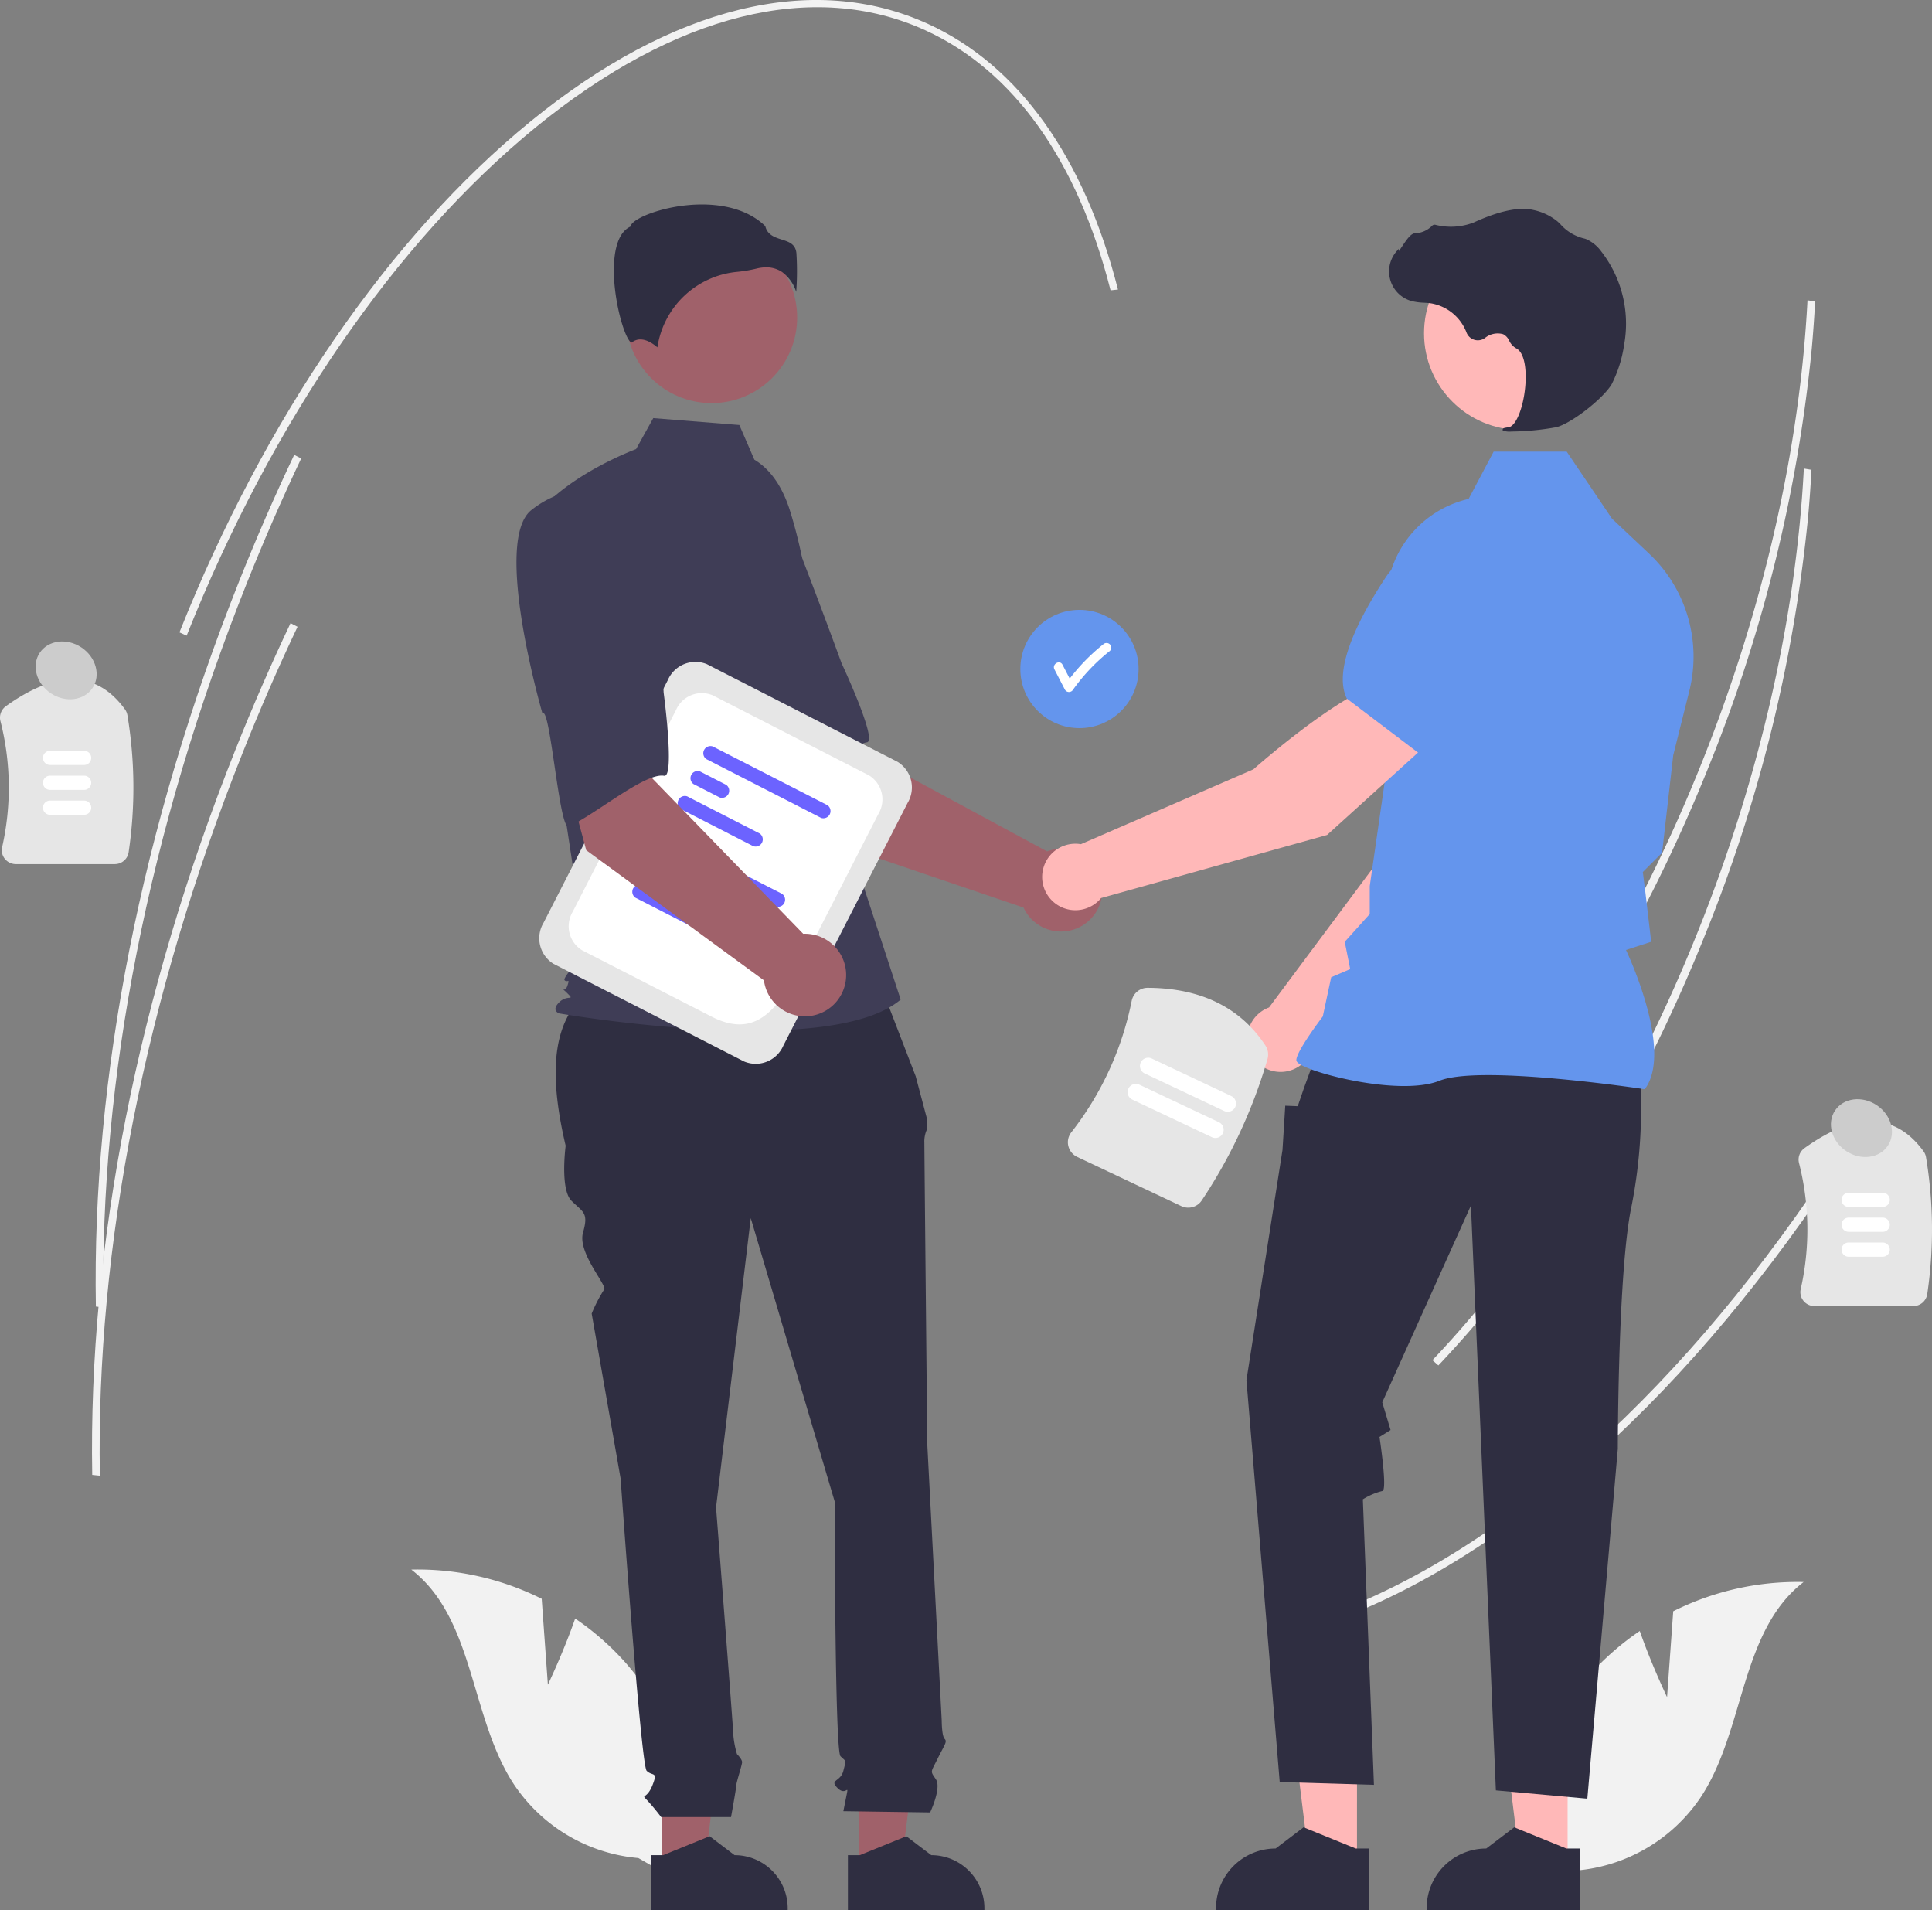 <svg xmlns="http://www.w3.org/2000/svg" width="245.955" height="243.108" viewBox="0 0 245.955 243.108">
  <rect x="0" y="0" width="245.955" height="243.108" fill="#808080" stroke="none"/>
  <g id="sign_up" transform="translate(-9.285 0)">
    <path id="Path_132" data-name="Path 132" d="M753.427,244.994a191.179,191.179,0,0,1-12.985,52.842c-8.626,21.643-20.412,40.706-34.083,55.127l-.759-.662c13.605-14.353,25.337-33.331,33.927-54.885,7.763-19.477,12.381-39.746,13.36-58.607l.969.162Q753.7,241.962,753.427,244.994Z" transform="translate(-513.495 -200.593)" fill="#f2f2f2"/>
    <path id="Path_133" data-name="Path 133" d="M741.323,505.788c-19.2,30.549-42.5,52.377-65.6,61.461l-.467-.857c22.94-9.022,46.1-30.738,65.214-61.147Z" transform="translate(-495.172 -361.48)" fill="#f2f2f2"/>
    <path id="Path_134" data-name="Path 134" d="M752.251,299.058A191.177,191.177,0,0,1,739.267,351.9c-8.626,21.642-20.412,40.705-34.083,55.127l-.759-.662c13.605-14.353,25.337-33.331,33.927-54.885,7.763-19.477,12.381-39.746,13.36-58.607l.969.162Q752.527,296.025,752.251,299.058Z" transform="translate(-512.785 -233.24)" fill="#f2f2f2"/>
    <path id="Path_135" data-name="Path 135" d="M258.717,384.159h-12.6a1.783,1.783,0,0,1-1.4-.675,1.746,1.746,0,0,1-.342-1.484,34.263,34.263,0,0,0-.22-16.058,1.786,1.786,0,0,1,.693-1.877c6.478-4.659,11.58-4.524,15.164.4a1.791,1.791,0,0,1,.314.757,56.071,56.071,0,0,1,.157,17.4A1.779,1.779,0,0,1,258.717,384.159Z" transform="translate(-234.819 -274.177)" fill="#e6e6e6"/>
    <path id="Path_136" data-name="Path 136" d="M263.147,385.361h-4.334a.9.9,0,0,1,0-1.807h4.334a.9.9,0,1,1,0,1.807Z" transform="translate(-243.155 -287.996)" fill="#fff"/>
    <path id="Path_137" data-name="Path 137" d="M263.147,393.361h-4.334a.9.9,0,0,1,0-1.807h4.334a.9.9,0,1,1,0,1.807Z" transform="translate(-243.155 -292.827)" fill="#fff"/>
    <path id="Path_138" data-name="Path 138" d="M263.147,401.361h-4.334a.9.9,0,0,1,0-1.807h4.334a.9.9,0,1,1,0,1.807Z" transform="translate(-243.155 -297.658)" fill="#fff"/>
    <path id="Path_139" data-name="Path 139" d="M836.717,526.159h-12.6a1.783,1.783,0,0,1-1.4-.675,1.746,1.746,0,0,1-.342-1.484,34.264,34.264,0,0,0-.22-16.058,1.786,1.786,0,0,1,.693-1.877c6.478-4.659,11.58-4.524,15.164.4a1.791,1.791,0,0,1,.314.757,56.07,56.07,0,0,1,.157,17.4,1.779,1.779,0,0,1-1.767,1.534Z" transform="translate(-583.846 -359.925)" fill="#e6e6e6"/>
    <path id="Path_140" data-name="Path 140" d="M841.147,527.361h-4.334a.9.9,0,0,1,0-1.807h4.334a.9.9,0,1,1,0,1.807Z" transform="translate(-592.182 -373.744)" fill="#fff"/>
    <path id="Path_141" data-name="Path 141" d="M841.147,535.361h-4.334a.9.9,0,1,1,0-1.807h4.334a.9.9,0,1,1,0,1.807Z" transform="translate(-592.182 -378.575)" fill="#fff"/>
    <path id="Path_142" data-name="Path 142" d="M841.147,543.361h-4.334a.9.9,0,0,1,0-1.807h4.334a.9.9,0,1,1,0,1.807Z" transform="translate(-592.182 -383.405)" fill="#fff"/>
    <path id="Path_144" data-name="Path 144" d="M393.67,661.266l-.786-10.929a35.354,35.354,0,0,0-16.6-3.722c8.094,6.256,7.446,18.76,13.051,27.318a21.265,21.265,0,0,0,15.857,9.4l6.736,3.875a35.634,35.634,0,0,0-8.3-28.66,34.417,34.417,0,0,0-6.484-5.7C395.677,657.071,393.67,661.266,393.67,661.266Z" transform="translate(-314.637 -446.841)" fill="#f2f2f2"/>
    <path id="Path_145" data-name="Path 145" d="M751.385,665.266l.786-10.929a35.354,35.354,0,0,1,16.6-3.722c-8.094,6.256-7.446,18.761-13.051,27.318a21.266,21.266,0,0,1-15.857,9.4l-6.736,3.875a35.634,35.634,0,0,1,8.3-28.66,34.423,34.423,0,0,1,6.484-5.7C749.379,661.071,751.385,665.266,751.385,665.266Z" transform="translate(-529.874 -449.257)" fill="#f2f2f2"/>
    <circle id="Ellipse_19" data-name="Ellipse 19" cx="7.527" cy="7.527" r="7.527" transform="translate(139.18 77.622)" fill="#6495ed"/>
    <path id="Path_146" data-name="Path 146" d="M589.9,349.1a.609.609,0,0,0-.84,0,24.928,24.928,0,0,0-4.271,4.363l-.913-1.766c-.351-.68-1.377-.079-1.026.6l1.335,2.584a.6.6,0,0,0,1.026,0,24.066,24.066,0,0,1,4.689-4.939A.6.6,0,0,0,589.9,349.1Z" transform="translate(-439.325 -267.093)" fill="#fff"/>
    <path id="Path_147" data-name="Path 147" d="M488.683,373.256l-11.35-17.825,13.143-7.039,3.45,13.6,24.306,13.134a5.255,5.255,0,1,1-2.991,7.15Z" transform="translate(-375.655 -266.764)" fill="#a0616a"/>
    <path id="Path_148" data-name="Path 148" d="M455.436,304.909c-3.566,5.236,9.107,24.269,9.107,24.269.617-1.331,6.519,13.614,7.508,12.731,2.809-2.509,7.207-9.5,9.652-9.81,1.4-.178-3.242-10.093-3.242-10.093s-2.121-5.855-5-13.334a13.43,13.43,0,0,0-9.755-8.531S459,299.673,455.436,304.909Z" transform="translate(-362.05 -237.621)" fill="#3f3d56"/>
    <path id="Path_149" data-name="Path 149" d="M236.173,568.8h5.39l2.564-20.792h-7.956Z" transform="translate(-142.613 -330.915)" fill="#a0616a"/>
    <path id="Path_150" data-name="Path 150" d="M453.368,734.713h1.517l5.924-2.409,3.175,2.409h0a6.765,6.765,0,0,1,6.765,6.765v.22H453.368Z" transform="translate(-361.184 -498.59)" fill="#2f2e41"/>
    <path id="Path_151" data-name="Path 151" d="M299.39,568.8h5.39l2.565-20.792h-7.956Z" transform="translate(-180.787 -330.915)" fill="#a0616a"/>
    <path id="Path_152" data-name="Path 152" d="M516.585,734.713H518.1l5.924-2.409,3.175,2.409h0a6.765,6.765,0,0,1,6.765,6.765v.22H516.585Z" transform="translate(-399.357 -498.59)" fill="#2f2e41"/>
    <path id="Path_153" data-name="Path 153" d="M463.587,455.889l-35.062.877c-6.659,3.617-6.76,11.445-4.578,20.739,0,0-.737,5.524.737,7s2.21,1.473,1.473,4.051,3.155,6.789,2.682,7.261a19.052,19.052,0,0,0-1.578,3.051l3.683,20.992s2.578,36.46,3.315,37.2,1.473,0,.737,1.841-1.473,1.1-.737,1.841a27.112,27.112,0,0,1,1.841,2.21H445s.671-3.683.671-4.051.737-2.578.737-2.946-.651-1.019-.651-1.019a12.116,12.116,0,0,1-.454-2.3c0-.737-2.21-29.094-2.21-29.094l4.419-36.828L458.2,522.8s0,31.672.737,32.409.737.368.368,1.841-1.841,1.1-.737,2.21,1.473-.737,1.1,1.1l-.368,1.841,11.048.158s1.473-3.1.737-4.209-.692-.8.206-2.611,1.267-2.176.9-2.545-.368-2.327-.368-2.327l-1.841-35.237s-.368-37.2-.368-38.3a3.673,3.673,0,0,1,.306-1.657v-1.5l-1.411-5.314Z" transform="translate(-342.651 -331.676)" fill="#2f2e41"/>
    <circle id="Ellipse_20" data-name="Ellipse 20" cx="10.894" cy="10.894" r="10.894" transform="translate(88.98 29.519)" fill="#a0616a"/>
    <path id="Path_154" data-name="Path 154" d="M444.21,281.956c2.347,1.4,3.751,3.959,4.557,6.568a62.238,62.238,0,0,1,2.675,14.87l.851,15.11,10.543,32.173c-9.137,7.731-43.481,1.757-43.481,1.757s-1.054-.351,0-1.406,2.081-.12,1.026-1.174-.328.12.024-.934,0-.351-.351-.7,2.72-3.514,2.72-3.514l-2.811-18.467-3.514-37.25c4.217-5.271,12.7-8.379,12.7-8.379l2.191-3.944,10.957.877Z" transform="translate(-338.889 -223.449)" fill="#3f3d56"/>
    <path id="Path_155" data-name="Path 155" d="M462.794,216.626a5.048,5.048,0,0,1,1.794,2.519,35.454,35.454,0,0,0,.023-4.943c-.128-1.157-.943-1.417-1.886-1.719-.852-.272-1.815-.58-2.074-1.7-3.424-3.331-9.386-3.163-13.465-2-2.245.639-3.537,1.461-3.652,1.942l-.024.1-.091.046c-1.73.865-2.067,3.6-2.045,5.737.042,4.031,1.434,8.609,2.218,8.981.041.02.052.012.07,0h0c1.181-.944,2.621.072,3.254.624a11.33,11.33,0,0,1,10.145-9.61,17.774,17.774,0,0,0,2.445-.41,5.149,5.149,0,0,1,1.249-.164A3.555,3.555,0,0,1,462.794,216.626Z" transform="translate(-353.94 -182.001)" fill="#2f2e41"/>
    <path id="Path_156" data-name="Path 156" d="M653.343,413.942l20.956-21.28,5.521-17.02-8.885-3.594c-4.4,4.44-8.932,18.031-8.932,18.031l-14.3,19.2c-.114.042-.228.087-.34.14a4.234,4.234,0,1,0,5.983,4.526Z" transform="translate(-476.861 -281.049)" fill="#ffb8b8"/>
    <path id="Path_157" data-name="Path 157" d="M704.453,345.872l11.236,3.25.042-.008c4.13-.8,7.4-7.666,9.41-13.282a7.763,7.763,0,0,0-4.2-9.728h0a7.78,7.78,0,0,0-8.119,1.238l-5.6,4.824Z" transform="translate(-512.802 -252.925)" fill="#6c63ff"/>
    <path id="Path_158" data-name="Path 158" d="M445.928,563.367h-6.043l-2.874-23.307h8.918Z" transform="translate(-263.891 -326.117)" fill="#ffb8b8"/>
    <path id="Path_159" data-name="Path 159" d="M654.377,732.135h-1.7l-6.64-2.7-3.559,2.7h0a7.584,7.584,0,0,0-7.584,7.583v.247h19.484Z" transform="translate(-470.798 -496.857)" fill="#2f2e41"/>
    <path id="Path_160" data-name="Path 160" d="M513.611,563.367h-6.043l-2.874-23.307h8.918Z" transform="translate(-304.761 -326.117)" fill="#ffb8b8"/>
    <path id="Path_161" data-name="Path 161" d="M722.06,732.135h-1.7l-6.64-2.7-3.559,2.7h0a7.584,7.584,0,0,0-7.584,7.583v.247h19.484Z" transform="translate(-511.668 -496.857)" fill="#2f2e41"/>
    <path id="Path_162" data-name="Path 162" d="M694.764,484.042a64.143,64.143,0,0,1-1.058,16.581c-1.764,8.114-1.764,30.967-1.764,30.967l-3.881,44.531-11.642-1.058-3.175-74.44-11.289,25.048,1.058,3.528-1.41.882s1.057,6.88.352,6.88a8.429,8.429,0,0,0-2.47,1.058l1.411,36.338L648.9,574l-4.234-51.155,4.587-29.282.353-5.645,1.588.065L652,485.63l1.485-4.057Z" transform="translate(-476.7 -347.186)" fill="#2f2e41"/>
    <path id="Path_163" data-name="Path 163" d="M705.054,368.586l.063-.088c3.358-4.7-1.692-16-2.454-17.637l3.208-1.041-.722-6.141-.342-2.738,2.452-2.452.007-.061,1.411-12.348,2.052-8.2a18.005,18.005,0,0,0-5.11-17.449l-4.743-4.472-5.764-8.529h-9.295l-3.187,6.02a13.548,13.548,0,0,0-10.482,13.832l.722,15.788-2.828,19.658,0,3.558-3.182,3.537.695,3.474-2.422,1.038-1.069,4.99c-.443.584-3.364,4.479-3.364,5.544,0,.16.118.314.371.486,1.991,1.348,12.993,4.1,17.863,2.147,5.187-2.074,25.807,1.037,26.015,1.069Z" transform="translate(-486.38 -229.951)" fill="#6495ed"/>
    <circle id="Ellipse_21" data-name="Ellipse 21" cx="12.31" cy="12.31" r="12.31" transform="translate(190.573 30.105)" fill="#ffb8b8"/>
    <path id="Path_164" data-name="Path 164" d="M706.08,237.78a33.472,33.472,0,0,0,5.683-.545c1.857-.428,5.953-3.6,7.069-5.467h0a16.45,16.45,0,0,0,1.6-5.1,14.966,14.966,0,0,0-2.923-11.81,4.729,4.729,0,0,0-1.951-1.58c-.069-.025-.14-.047-.212-.065a5.834,5.834,0,0,1-2.948-1.72,4.806,4.806,0,0,0-.495-.484,7.186,7.186,0,0,0-3.036-1.428c-1.794-.431-4.36.109-7.627,1.606a8.063,8.063,0,0,1-4.867.275.457.457,0,0,0-.426.158,3.227,3.227,0,0,1-2.17.93c-.5.035-1,.739-1.614,1.657-.138.208-.3.451-.417.6l-.023-.279-.274.318a3.915,3.915,0,0,0,1.932,6.331,7.635,7.635,0,0,0,1.541.205c.315.02.641.041.953.087a5.9,5.9,0,0,1,4.484,3.716,1.544,1.544,0,0,0,2.348.689,2.55,2.55,0,0,1,2.312-.483,1.693,1.693,0,0,1,.77.829,2.206,2.206,0,0,0,.862.955c1.282.619,1.443,3.506,1.051,5.926-.378,2.333-1.2,4.034-2,4.138-.615.08-.685.125-.727.236l-.037.1.072.09A2.521,2.521,0,0,0,706.08,237.78Z" transform="translate(-504.376 -182.856)" fill="#2f2e41"/>
    <path id="Path_165" data-name="Path 165" d="M628.541,368.793l-5.917-7.539c-6.027,1.66-16.722,11.192-16.722,11.192l-21.963,9.531a4.231,4.231,0,1,0,2.571,6.856l28.771-8.027Z" transform="translate(-437.05 -274.531)" fill="#ffb8b8"/>
    <path id="Path_166" data-name="Path 166" d="M685.471,344.924l9.336-10.408.518-7.375a7.781,7.781,0,0,0-3.861-7.249h0a7.763,7.763,0,0,0-10.313,2.445c-3.3,4.972-6.848,11.694-5.022,15.484l.018.038Z" transform="translate(-495.399 -248.938)" fill="#6495ed"/>
    <path id="Path_167" data-name="Path 167" d="M443.539,405.789l-24.266-12.428A3.829,3.829,0,0,1,418,388.135l15.822-30.893a3.829,3.829,0,0,1,4.986-2.02l24.266,12.428a3.829,3.829,0,0,1,1.275,5.227l-15.822,30.893A3.829,3.829,0,0,1,443.539,405.789Z" transform="translate(-339.519 -270.683)" fill="#e6e6e6"/>
    <path id="Path_168" data-name="Path 168" d="M445.1,406.143,428.616,397.7a3.586,3.586,0,0,1-1.194-4.9l13.145-25.665a3.586,3.586,0,0,1,4.67-1.892l19.912,10.2a3.586,3.586,0,0,1,1.194,4.895L459.2,394.283C454.933,402.618,452.3,409.831,445.1,406.143Z" transform="translate(-345.229 -276.75)" fill="#fff"/>
    <path id="Path_169" data-name="Path 169" d="M470.512,419.659l-14.6-7.479a.913.913,0,0,1,.824-1.609l14.6,7.479a.913.913,0,0,1-.824,1.608Z" transform="translate(-362.487 -304.282)" fill="#6c63ff"/>
    <path id="Path_170" data-name="Path 170" d="M455.133,421.909,451.8,420.2a.913.913,0,0,1,.824-1.609l3.332,1.707a.913.913,0,0,1-.824,1.609Z" transform="translate(-360.005 -309.126)" fill="#6c63ff"/>
    <path id="Path_171" data-name="Path 171" d="M456.926,432.954l-9.235-4.73a.913.913,0,0,1,.824-1.609l9.235,4.729a.913.913,0,0,1-.824,1.609Z" transform="translate(-357.524 -313.97)" fill="#6c63ff"/>
    <path id="Path_172" data-name="Path 172" d="M485.1,391.177,470.5,383.7a.913.913,0,0,1,.824-1.609l14.6,7.479a.913.913,0,0,1-.824,1.609Z" transform="translate(-371.295 -287.083)" fill="#6c63ff"/>
    <path id="Path_173" data-name="Path 173" d="M469.72,393.427l-3.332-1.707a.913.913,0,0,1,.824-1.609l3.332,1.707a.913.913,0,0,1-.824,1.609Z" transform="translate(-368.814 -291.927)" fill="#6c63ff"/>
    <path id="Path_174" data-name="Path 174" d="M471.513,404.472l-9.235-4.73a.913.913,0,0,1,.824-1.609l9.235,4.729a.913.913,0,0,1-.824,1.609Z" transform="translate(-366.333 -296.772)" fill="#6c63ff"/>
    <path id="Path_175" data-name="Path 175" d="M424.129,380.158l-5.482-20.408,14.649-2.773-.788,14.008L451.756,390.8a5.255,5.255,0,1,1-5,5.924Z" transform="translate(-340.217 -271.948)" fill="#a0616a"/>
    <path id="Path_176" data-name="Path 176" d="M411.973,302.394c-4.972,3.925,1.41,25.883,1.41,25.883.988-1.084,2.136,14.943,3.344,14.4,3.433-1.551,9.724-6.9,12.15-6.463,1.387.249-.066-10.6-.066-10.6s-.267-6.221-.77-14.219a13.43,13.43,0,0,0-6.748-11.064S416.946,298.469,411.973,302.394Z" transform="translate(-335.043 -237.474)" fill="#3f3d56"/>
    <path id="Path_177" data-name="Path 177" d="M601.715,487.489l-13.242-6.253a2.072,2.072,0,0,1-1.137-1.4,2.03,2.03,0,0,1,.377-1.729,39.844,39.844,0,0,0,7.69-16.739,2.059,2.059,0,0,1,2.017-1.66c6.753.023,11.8,2.489,15,7.328a2.084,2.084,0,0,1,.273,1.733,65.178,65.178,0,0,1-8.362,17.988A2.068,2.068,0,0,1,601.715,487.489Z" transform="translate(-442.047 -333.98)" fill="#e6e6e6"/>
    <path id="Path_178" data-name="Path 178" d="M617.2,497.366l-10.125-4.781a1.05,1.05,0,1,1,.9-1.9l10.125,4.781a1.05,1.05,0,1,1-.9,1.9Z" transform="translate(-453.637 -352.627)" fill="#fff"/>
    <path id="Path_179" data-name="Path 179" d="M621.171,488.958l-10.125-4.781a1.05,1.05,0,1,1,.9-1.9l10.125,4.781a1.05,1.05,0,1,1-.9,1.9Z" transform="translate(-456.035 -347.55)" fill="#fff"/>
    <path id="Path_180" data-name="Path 180" d="M421.249,179.185l-.943.1c-4.2-16.513-12.347-27.953-23.556-33.084-14.249-6.522-31.867-2.142-49.611,12.332-17.834,14.548-33.622,37.528-44.454,64.708l-.915-.419c10.88-27.3,26.749-50.389,44.683-65.018,18.024-14.7,36-19.115,50.624-12.422C408.607,150.662,416.965,162.35,421.249,179.185Z" transform="translate(-269.641 -142.337)" fill="#f2f2f2"/>
    <path id="Path_181" data-name="Path 181" d="M301,288.933c-2.465,5.192-4.809,10.571-6.968,15.988-12.423,31.17-18.719,63-18.2,92.058l-.971-.1c-.515-29.164,5.8-61.106,18.261-92.373,2.165-5.432,4.516-10.826,6.988-16.033Z" transform="translate(-253.372 -230.58)" fill="#f2f2f2"/>
    <path id="Path_182" data-name="Path 182" d="M299.826,343c-2.465,5.192-4.809,10.571-6.968,15.988-12.423,31.17-18.719,63-18.2,92.058l-.971-.1c-.515-29.164,5.8-61.106,18.261-92.373,2.165-5.432,4.516-10.826,6.988-16.033Z" transform="translate(-252.662 -263.226)" fill="#f2f2f2"/>
    <ellipse id="Ellipse_22" data-name="Ellipse 22" cx="3.509" cy="4.039" rx="3.509" ry="4.039" transform="translate(12.398 86.008) rotate(-56.364)" fill="#ccc"/>
    <ellipse id="Ellipse_23" data-name="Ellipse 23" cx="3.509" cy="4.039" rx="3.509" ry="4.039" transform="translate(240.953 144.27) rotate(-56.364)" fill="#ccc"/>
  </g>
</svg>
